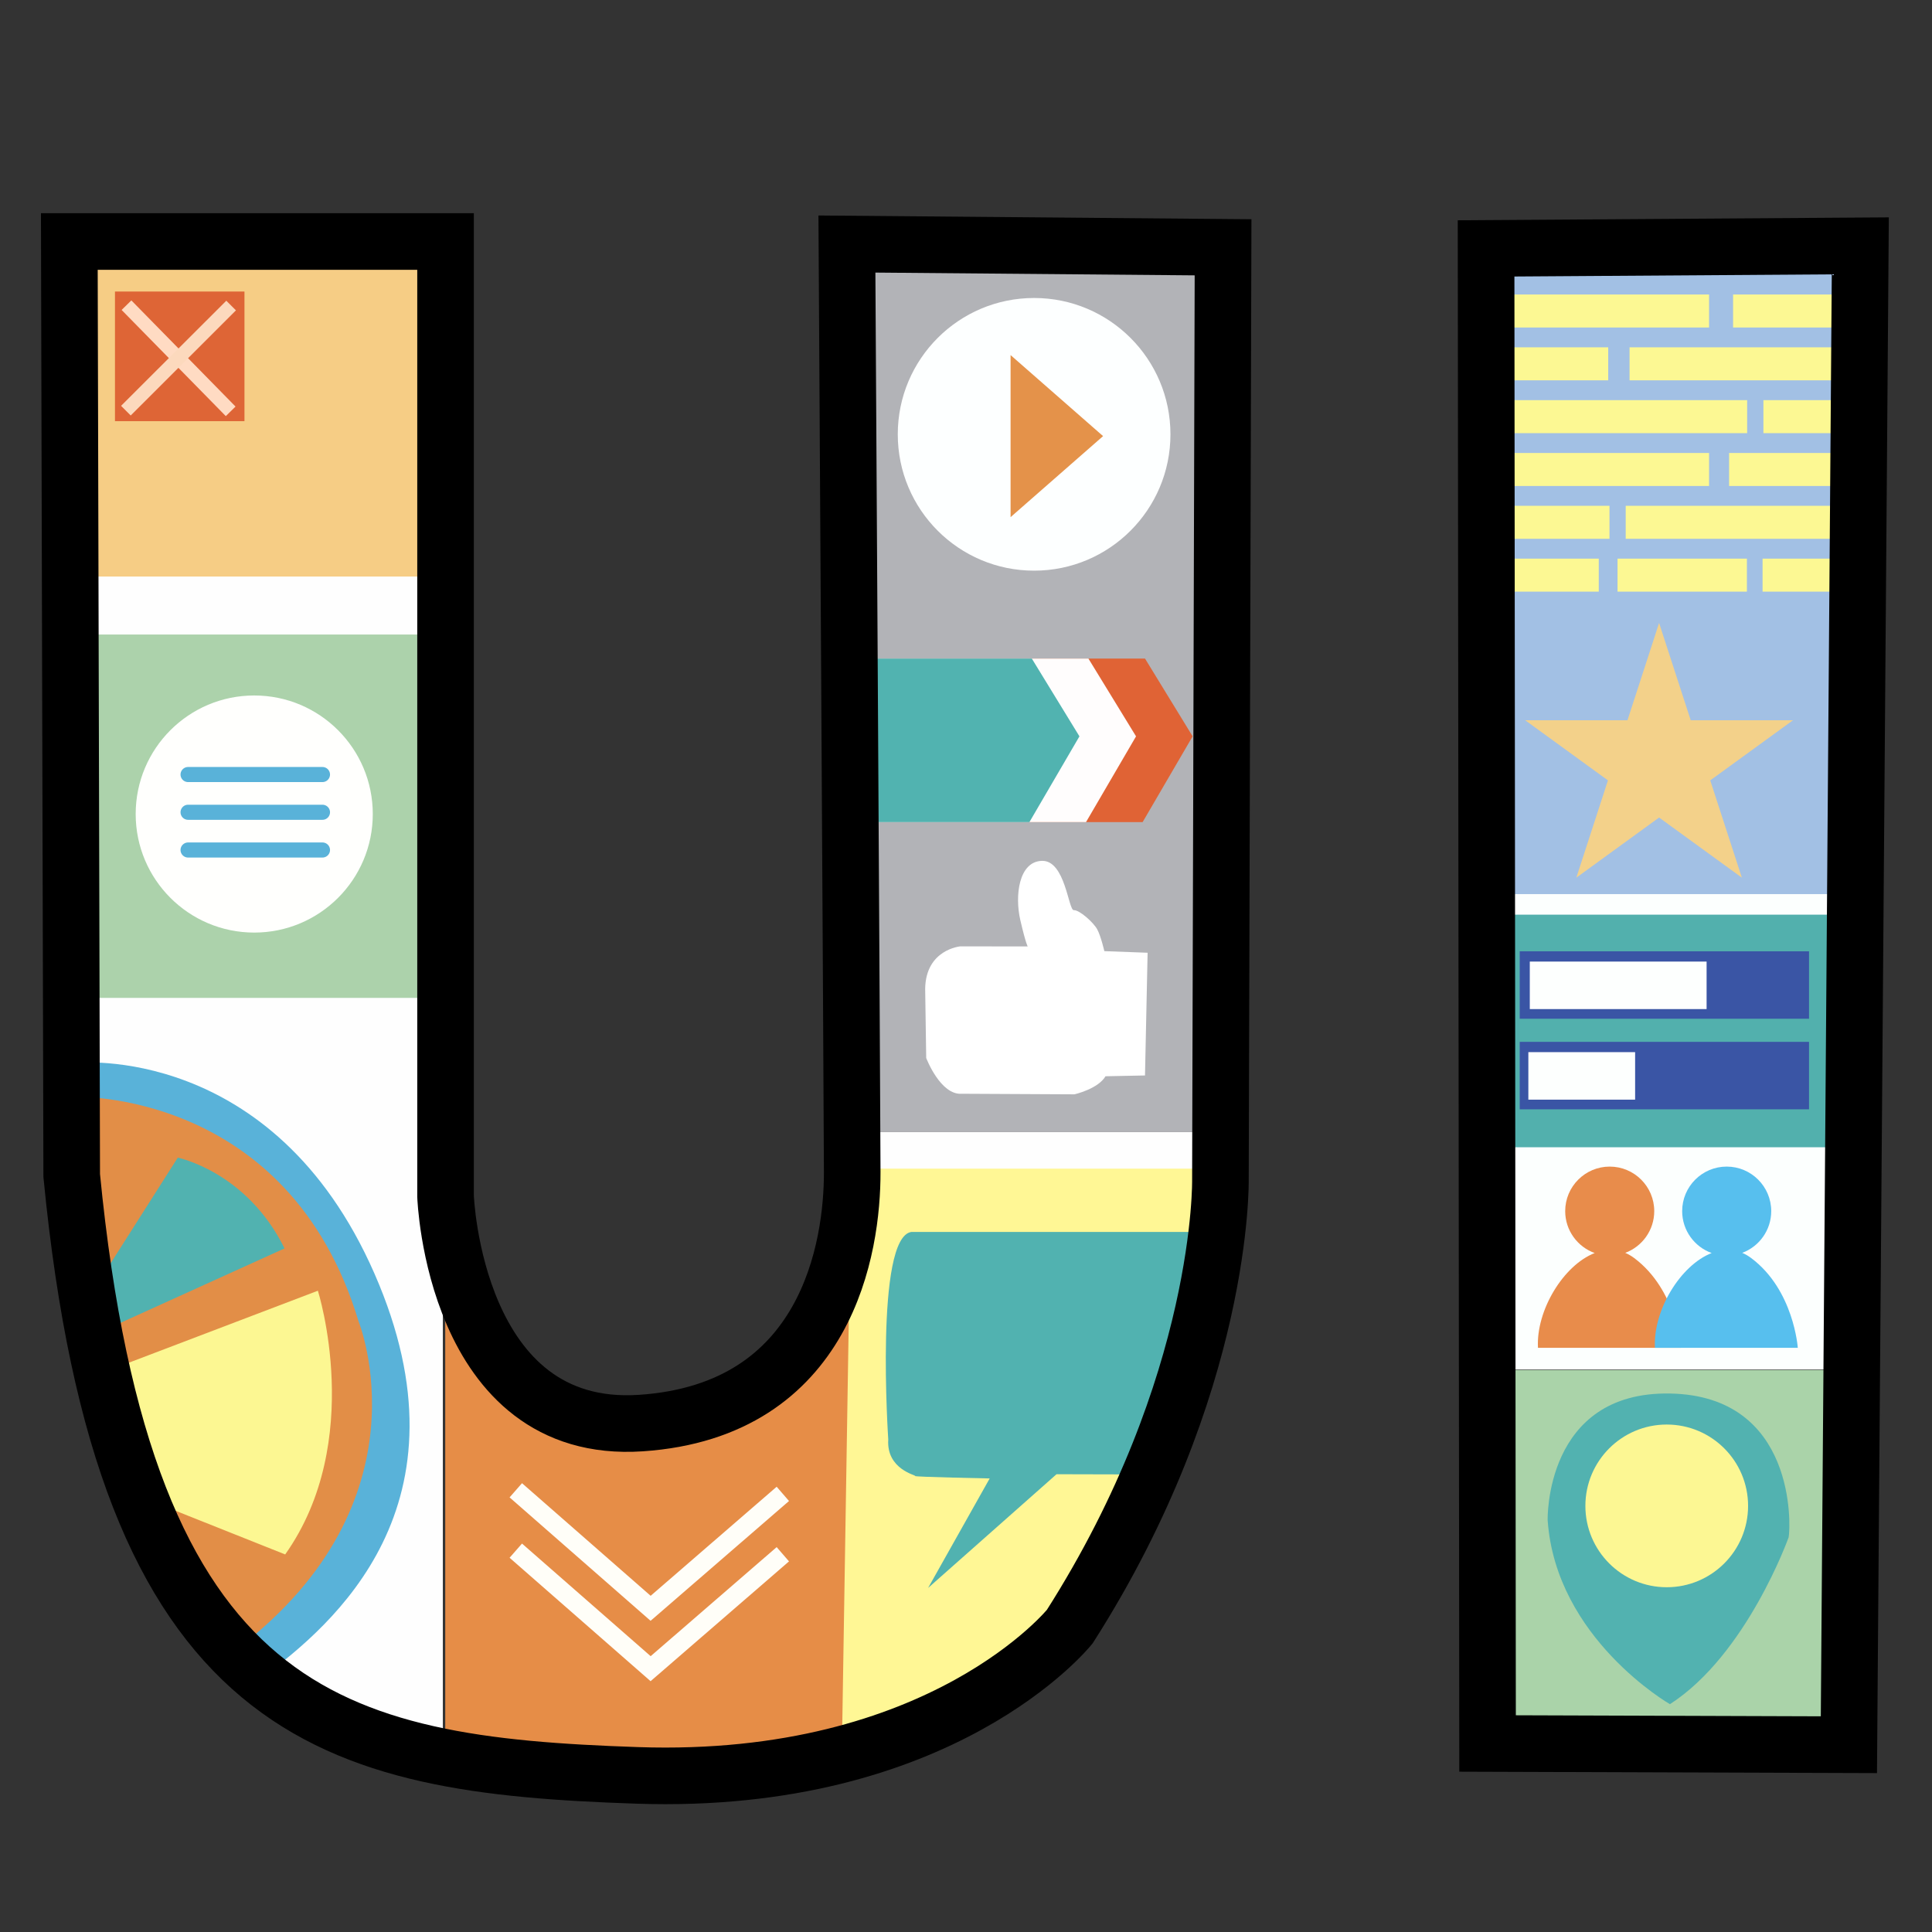 <svg xmlns="http://www.w3.org/2000/svg" version="1.1" xmlns:xlink="http://www.w3.org/1999/xlink" xmlns:svgjs="http://svgjs.dev/svgjs" width="512px" height="512px"><rect width="100%" height="100%" fill="#333333" stroke="none"/><svg width="512px" height="512px" version="1.1" xmlns="http://www.w3.org/2000/svg" xmlns:xlink="http://www.w3.org/1999/xlink" xml:space="preserve" xmlns:serif="http://www.serif.com/" style="fill-rule:evenodd;clip-rule:evenodd;stroke-linecap:round;stroke-miterlimit:1.5;">
    <g transform="matrix(1,0,0,1,3,0)">
        <g>
            <g transform="matrix(1.021,0,0,1.13,-8.444,-60.177)">
                <rect x="393.585" y="374.559" width="91.677" height="87.125" style="fill:#aad3a9;"></rect>
            </g>
            <g>
                <path d="M407.145,402.875C407.145,402.875 406.244,368.671 439.609,369.297C472.975,369.924 471.58,404.367 471.009,407.399C471.009,407.399 459.922,438.507 439.549,451.624C439.549,451.624 409.322,434.258 407.145,402.875Z" style="fill:#52b2b0;"></path>
                <g transform="matrix(1.115,0,0,1.115,-46.278,-48.069)">
                    <circle cx="434.959" cy="401.027" r="19.335" style="fill:#fcf793;"></circle>
                </g>
            </g>
        </g>
        <g>
            <g transform="matrix(1,0,0,0.984,0,3.866)">
                <rect x="391.477" y="234.715" width="97.009" height="130.197" style="fill:#fcfffe;"></rect>
            </g>
            <g transform="matrix(1,0,0,1,-31,0)">
                <path d="M450.61,332.068C446.055,330.433 442.793,326.074 442.793,320.959C442.793,314.447 448.08,309.16 454.592,309.16C461.105,309.16 466.392,314.447 466.392,320.959C466.392,326.024 463.194,330.348 458.708,332.019C459.505,332.357 460.291,332.808 461.061,333.382C472.399,341.839 473.433,357.179 473.433,357.179L435.577,357.179C435.045,347.296 442.306,335.304 450.61,332.068Z" style="fill:#e88c4b;"></path>
            </g>
            <path d="M450.61,332.068C446.055,330.433 442.793,326.074 442.793,320.959C442.793,314.447 448.08,309.16 454.592,309.16C461.105,309.16 466.392,314.447 466.392,320.959C466.392,326.024 463.194,330.348 458.708,332.019C459.505,332.357 460.291,332.808 461.061,333.382C472.399,341.839 473.433,357.179 473.433,357.179L435.577,357.179C435.045,347.296 442.306,335.304 450.61,332.068Z" style="fill:#57bfee;"></path>
        </g>
        <g>
            <g transform="matrix(1,0,0,0.996,0,0.257)">
                <rect x="390.953" y="65.921" width="98.982" height="171.718" style="fill:#a2c0e4;"></rect>
            </g>
            <path d="M436.677,165.088L445.055,190.871L472.165,190.871L450.232,206.806L458.61,232.589L436.677,216.654L414.745,232.589L423.122,206.806L401.19,190.871L428.3,190.871L436.677,165.088Z" style="fill:#f3d18a;"></path>
            <g>
                <rect x="395.145" y="78.045" width="54.777" height="8.745" style="fill:#fcf893;"></rect>
                <g transform="matrix(0.671,0,0,1,191.142,0)">
                    <rect x="395.145" y="78.045" width="54.777" height="8.745" style="fill:#fcf893;"></rect>
                </g>
                <g transform="matrix(1.082,0,0,1,1.303,14)">
                    <rect x="395.145" y="78.045" width="54.777" height="8.745" style="fill:#fcf893;"></rect>
                </g>
                <g transform="matrix(0.51,0,0,1,193.733,14)">
                    <rect x="395.145" y="78.045" width="54.777" height="8.745" style="fill:#fcf893;"></rect>
                </g>
                <g transform="matrix(1.186,0,0,1,-73.595,28)">
                    <rect x="395.145" y="78.045" width="54.777" height="8.745" style="fill:#fcf893;"></rect>
                </g>
                <g transform="matrix(1,0,0,1,0,42)">
                    <rect x="395.145" y="78.045" width="54.777" height="8.745" style="fill:#fcf893;"></rect>
                </g>
                <g transform="matrix(0.651,0,0,1,197.989,42)">
                    <rect x="395.145" y="78.045" width="54.777" height="8.745" style="fill:#fcf893;"></rect>
                </g>
                <g transform="matrix(0.519,0,0,1,190.021,56)">
                    <rect x="395.145" y="78.045" width="54.777" height="8.745" style="fill:#fcf893;"></rect>
                </g>
                <g transform="matrix(1.149,0,0,1,-26.194,56)">
                    <rect x="395.145" y="78.045" width="54.777" height="8.745" style="fill:#fcf893;"></rect>
                </g>
                <g transform="matrix(0.49,0,0,1,270.701,28)">
                    <rect x="395.145" y="78.045" width="54.777" height="8.745" style="fill:#fcf893;"></rect>
                </g>
                <g transform="matrix(0.466,0,0,1,211.028,70)">
                    <rect x="395.145" y="78.045" width="54.777" height="8.745" style="fill:#fcf893;"></rect>
                </g>
                <g transform="matrix(0.626,0,0,1,178.3,70)">
                    <rect x="395.145" y="78.045" width="54.777" height="8.745" style="fill:#fcf893;"></rect>
                </g>
                <g transform="matrix(0.519,0,0,1,259.021,70)">
                    <rect x="395.145" y="78.045" width="54.777" height="8.745" style="fill:#fcf893;"></rect>
                </g>
            </g>
        </g>
        <g>
            <g transform="matrix(1,0,0,1.359,0,-87.16)">
                <rect x="388.914" y="242.499" width="98.867" height="45.355" style="fill:#52b0ad;"></rect>
            </g>
            <g transform="matrix(1.005,0,0,1,-2.342,0)">
                <rect x="400.083" y="252.104" width="76.291" height="17.873" style="fill:#3a55a5;"></rect>
            </g>
            <g transform="matrix(1.8,0,0,1,-321.573,0)">
                <rect x="402.214" y="254.828" width="26.03" height="12.591" style="fill:#fdfffe;"></rect>
            </g>
            <g transform="matrix(1.005,0,0,1,-2.342,24)">
                <rect x="400.083" y="252.104" width="76.291" height="17.873" style="fill:#3a55a5;"></rect>
            </g>
            <g transform="matrix(1.087,0,0,1,-35.178,24)">
                <rect x="402.214" y="254.828" width="26.03" height="12.591" style="fill:#fdfffe;"></rect>
            </g>
        </g>
        <path d="M390.827,65.827L490,65.155L486.977,462.364L391.22,462.041L390.827,65.827Z" style="fill:none;stroke:#000;stroke-width:15px;"></path>
    </g>
    <g transform="matrix(1,0,0,1,3,0)">
        <path d="M15.372,63.997L115.076,63.997L115.076,317.009C115.076,317.009 117.302,380.478 166.868,377.129C216.434,373.78 222.889,330.261 222.845,310.616C222.801,290.971 221.443,64.672 221.443,64.672L321.123,65.537L320.425,312.54C320.425,312.54 321.475,366.836 280.501,431.065C280.501,431.065 246.792,473.238 165.853,470.496C84.915,467.754 30.035,455.651 16.003,311.528L15.372,63.997Z" style="fill:none;"></path>
        <clipPath id="SvgjsClipPath1012">
            <path d="M15.372,63.997L115.076,63.997L115.076,317.009C115.076,317.009 117.302,380.478 166.868,377.129C216.434,373.78 222.889,330.261 222.845,310.616C222.801,290.971 221.443,64.672 221.443,64.672L321.123,65.537L320.425,312.54C320.425,312.54 321.475,366.836 280.501,431.065C280.501,431.065 246.792,473.238 165.853,470.496C84.915,467.754 30.035,455.651 16.003,311.528L15.372,63.997Z"></path>
        </clipPath>
        <g clip-path="url(#_clip1)">
            <g>
                <g transform="matrix(1.03,0,0,1,-9.646,0)">
                    <path d="M322.097,305.496L224.241,304.769L220.23,459.831C220.23,459.831 296.616,481.71 322.097,305.496Z" style="fill:#fff795;"></path>
                </g>
                <path d="M238.541,326.473L315.403,326.473C315.403,326.473 312.782,361.786 300.311,390.745L276.99,390.686L242.96,420.817L259.277,391.805C259.277,391.805 239.201,391.405 239.546,391.165C239.89,390.925 231.856,389.451 232.397,381.464C232.397,381.464 228.796,327.859 238.541,326.473Z" style="fill:#51b2b0;"></path>
                <g>
                    <g transform="matrix(1.033,0,0,1,-5.053,0)">
                        <path d="M165.288,378.913C165.288,378.913 208.511,379.816 219.874,340.929L217.96,464.035C217.96,464.035 166.464,477.746 116.214,463.058L116.21,338.613C116.21,338.613 122.988,372.999 165.288,378.913Z" style="fill:#e68d47;"></path>
                    </g>
                    <g transform="matrix(1,0,0,1,0,15)">
                        <path d="M135.573,397.589L169.421,427.218L202.57,398.527" style="fill:none;stroke:#fffef8;stroke-width:5px;stroke-linecap:square;"></path>
                    </g>
                    <g transform="matrix(1,0,0,1,0,-1)">
                        <path d="M135.573,397.589L169.421,427.218L202.57,398.527" style="fill:none;stroke:#fffef8;stroke-width:5px;stroke-linecap:square;"></path>
                    </g>
                </g>
                <g transform="matrix(1,0,0,0.04,0,297.308)">
                    <rect x="222.976" y="65.253" width="97.391" height="244.516" style="fill:#fefefe;"></rect>
                </g>
                <g transform="matrix(1,0,0,0.961,0,2.267)">
                    <rect x="222.976" y="65.253" width="97.391" height="244.516" style="fill:#b2b3b7;"></rect>
                </g>
                <g>
                    <g transform="matrix(1.052,0,0,1.052,-10.024,-8.15)">
                        <circle cx="267.181" cy="117.158" r="34.345" style="fill:#fdffff;"></circle>
                    </g>
                    <g transform="matrix(8.32667e-17,1.293,-0.738,5.55112e-17,363.37,-237.229)">
                        <path d="M272.857,100.329L289.465,133.546L256.248,133.546L272.857,100.329Z" style="fill:#e4924a;"></path>
                    </g>
                </g>
                <path d="M269.363,250.816L251.512,250.795C251.512,250.795 242.326,251.581 242.18,262.056L242.455,280.377C242.455,280.377 246.22,290.296 251.905,289.857L281.745,290.009C281.745,290.009 288.014,288.577 289.972,285.219L300.437,285.009L301.129,252.488L289.66,252.063C289.66,252.063 288.77,248.138 287.776,246.287C286.781,244.435 283.035,241.12 281.576,241.202C280.116,241.284 279.338,228.016 273.163,228.136C266.987,228.256 265.886,237.363 267.396,243.843C268.906,250.323 269.363,250.816 269.363,250.816Z" style="fill:#fff;"></path>
                <g>
                    <g transform="matrix(1.025,0,0,1,-7.242,0)">
                        <path d="M225.403,174.53L300.18,174.53L312.493,195.14L299.555,217.873L225.782,217.873L225.403,174.53Z" style="fill:#e06335;"></path>
                    </g>
                    <g transform="matrix(1.025,0,0,1,-22.242,0)">
                        <path d="M238.398,174.53L300.18,174.53L312.493,195.14L299.555,217.873L237.765,217.873" style="fill:#fffdfd;"></path>
                    </g>
                    <g transform="matrix(1.025,0,0,1,-37.242,0)">
                        <path d="M253.596,174.53L300.18,174.53L312.493,195.14L299.555,217.873L253.418,217.873" style="fill:#51b3b0;"></path>
                    </g>
                </g>
            </g>
            <g>
                <g transform="matrix(1,0,0,1.018,0,-8.302)">
                    <path d="M114.355,150.788L114.355,463.054C114.355,463.054 33.343,460.964 18.495,341.683L16.577,147.343L114.355,150.788Z" style="fill:#fefefe;"></path>
                </g>
                <g>
                    <g transform="matrix(1.025,0,0,1.059,-0.44,-21.581)">
                        <path d="M17.185,286.363C17.185,286.363 68.103,281.152 94.32,339.097C120.536,397.042 83.423,427.117 65.281,440.158C47.138,453.199 1.632,312.124 17.185,286.363Z" style="fill:#59b2d9;"></path>
                    </g>
                    <path d="M16.601,290.669C16.601,290.669 73.464,288.496 92.031,350.208C92.031,350.208 111.341,397.691 59.952,436.882C59.952,436.882 13.282,396.196 16.601,290.669Z" style="fill:#e28e47;"></path>
                    <path d="M26.935,362.734L81.243,342.054C81.243,342.054 93.876,381.9 72.577,411.943L36.603,397.613L26.935,362.734Z" style="fill:#fcf792;"></path>
                    <path d="M44.107,306.795C44.107,306.795 62.331,310.437 72.409,330.841L25.859,351.957L22.669,340.523L44.107,306.795Z" style="fill:#51b2b0;"></path>
                </g>
                <g>
                    <g transform="matrix(1,0,0,1.009,-0.154,-2.059)">
                        <rect x="15.697" y="168.697" width="96.973" height="95.434" style="fill:#acd2ab;"></rect>
                    </g>
                    <g transform="matrix(1,0,0,1,0,-1)">
                        <circle cx="64.374" cy="216.726" r="31.417" style="fill:#fffffd;"></circle>
                    </g>
                    <path d="M46.841,205.259L82.458,205.259" style="fill:none;stroke:#59b2d9;stroke-width:4px;"></path>
                    <g transform="matrix(1,0,0,1,0,10)">
                        <path d="M46.841,205.259L82.458,205.259" style="fill:none;stroke:#59b2d9;stroke-width:4px;"></path>
                    </g>
                    <g transform="matrix(1,0,0,1,0,20)">
                        <path d="M46.841,205.259L82.458,205.259" style="fill:none;stroke:#59b2d9;stroke-width:4px;"></path>
                    </g>
                </g>
                <g>
                    <g transform="matrix(1.016,0,0,1.097,-0.262,-6.074)">
                        <rect x="16.39" y="62.937" width="95.949" height="81.879" style="fill:#f6cd85;"></rect>
                    </g>
                    <rect x="27.468" y="77.261" width="34.316" height="34.348" style="fill:#de6536;"></rect>
                    <g transform="matrix(0.904,0,0,0.904,3.349,9.11)">
                        <path d="M31.458,80.814L59.198,109.08" style="fill:none;stroke:#ffdbc3;stroke-width:4px;stroke-linecap:square;"></path>
                    </g>
                    <g transform="matrix(0.008,0.904,-0.904,0.008,129.777,53.164)">
                        <path d="M31.458,80.814L59.198,109.08" style="fill:none;stroke:#fcd9bd;stroke-width:4px;stroke-linecap:square;"></path>
                    </g>
                </g>
            </g>
        </g>
        <path d="M15.372,63.997L115.076,63.997L115.076,317.009C115.076,317.009 117.302,380.478 166.868,377.129C216.434,373.78 222.889,330.261 222.845,310.616C222.801,290.971 221.443,64.672 221.443,64.672L321.123,65.537L320.425,312.54C320.425,312.54 321.475,366.836 280.501,431.065C280.501,431.065 246.792,473.238 165.853,470.496C84.915,467.754 30.035,455.651 16.003,311.528L15.372,63.997Z" style="fill:none;stroke:#000;stroke-width:15px;"></path>
    </g>
</svg><style>@media (prefers-color-scheme: light) { :root { filter: none; } }
@media (prefers-color-scheme: dark) { :root { filter: none; } }
</style></svg>